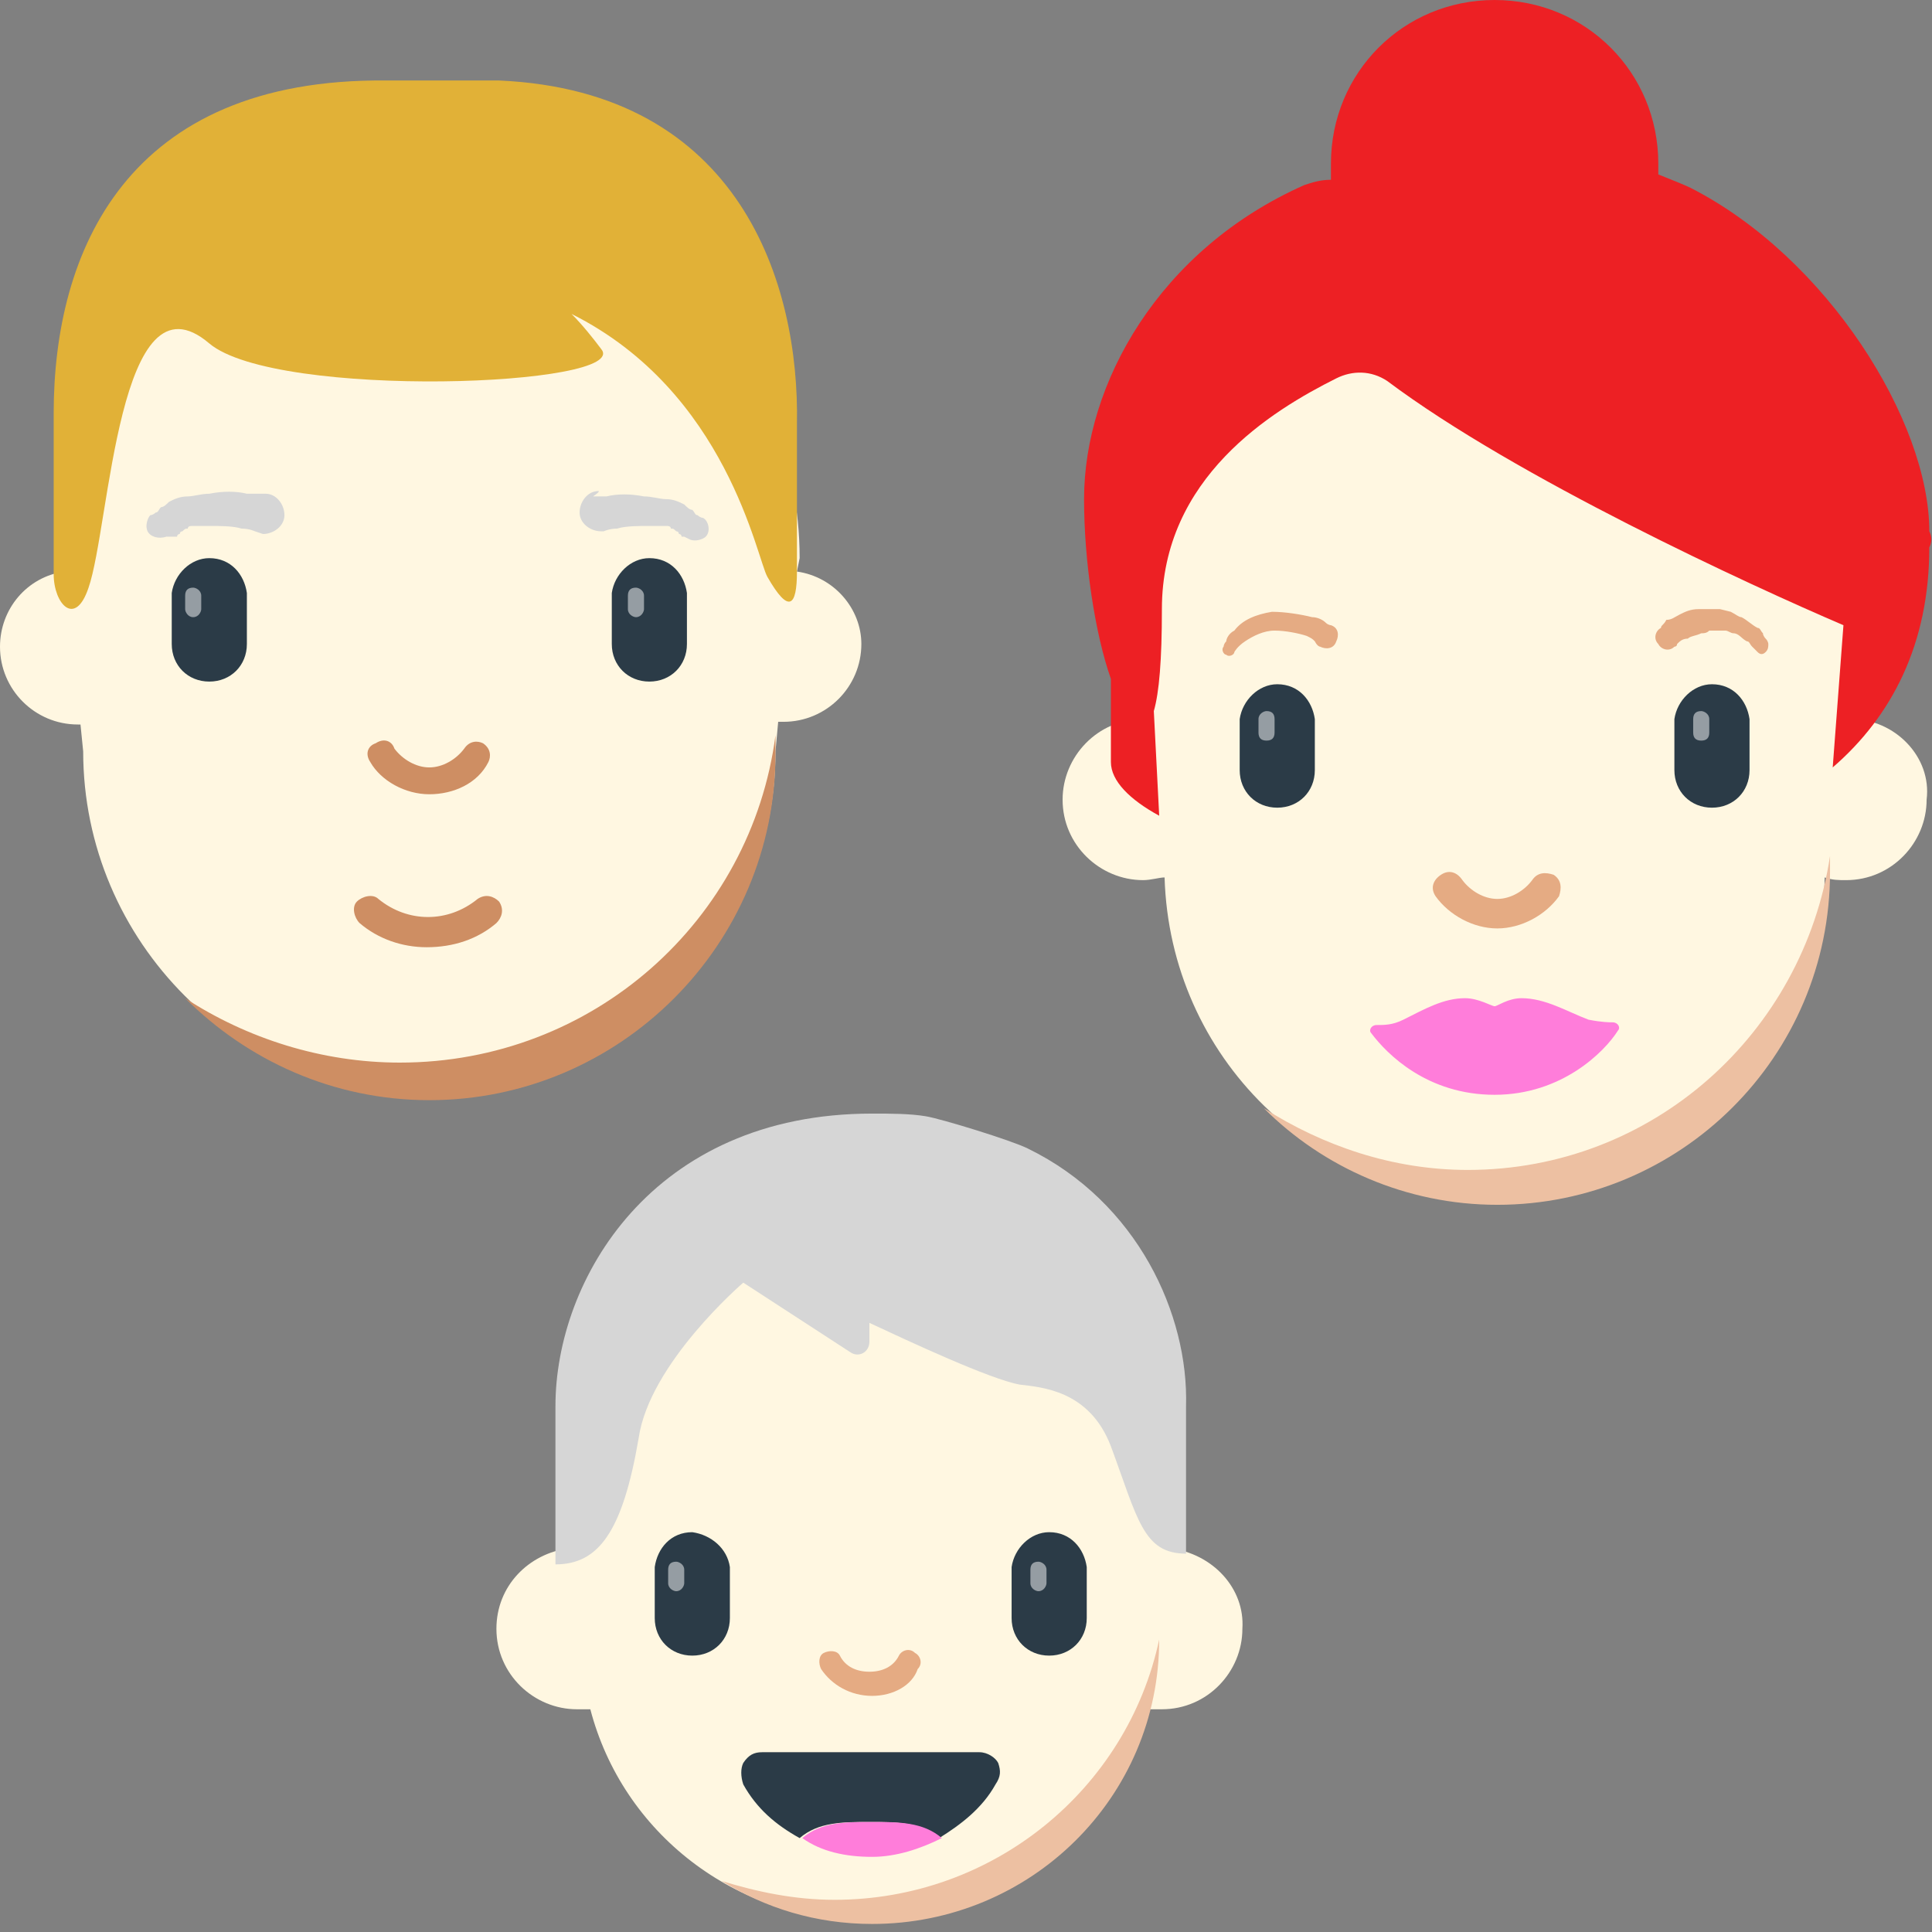 <svg width="74" height="74" viewBox="0 0 74 74" fill="none" xmlns="http://www.w3.org/2000/svg">
<rect x="0" y="0" width="74" height="74" fill="#808080" stroke="none"/>
<g clip-path="url(#clip0_1_393)">
<path d="M44.811 59.303L45.12 56.322C45.12 49.847 39.878 44.503 33.3 44.503C26.825 44.503 21.481 49.745 21.481 56.322L21.789 59.303C20.247 59.508 19.014 60.742 19.014 62.386C19.014 64.133 20.453 65.469 22.097 65.469H22.611C23.845 70.197 28.161 73.589 33.3 73.589C38.439 73.589 42.653 70.094 43.989 65.469H44.503C46.25 65.469 47.586 64.031 47.586 62.386C47.689 60.844 46.456 59.508 44.811 59.303Z" fill="#FFF7E1"/>
<path d="M30.525 21.892L30.628 21.378C30.628 13.567 24.256 7.194 16.444 7.194C8.633 7.194 2.364 13.567 2.364 21.378L2.467 21.892C1.028 22.097 0 23.331 0 24.77C0 26.414 1.336 27.75 2.981 27.75H3.083L3.186 28.778C3.186 36.075 9.147 42.036 16.444 42.036C23.742 42.036 29.703 36.075 29.703 28.778L29.806 27.647H30.011C31.656 27.647 32.992 26.311 32.992 24.667C32.992 23.331 31.964 22.097 30.525 21.892Z" fill="#FFF7E1"/>
<path d="M70.917 27.544H70.506L70.917 20.864C70.917 13.361 64.442 9.558 56.939 9.558C49.436 9.558 43.783 13.464 43.783 20.864L44.194 27.544H43.783C42.036 27.544 40.7 28.983 40.7 30.628C40.7 32.375 42.139 33.711 43.783 33.711C44.092 33.711 44.4 33.608 44.606 33.608C44.811 40.495 50.361 45.942 57.247 45.942C64.133 45.942 69.786 40.392 69.889 33.608C70.197 33.711 70.403 33.711 70.711 33.711C72.458 33.711 73.794 32.272 73.794 30.628C74 28.983 72.561 27.544 70.917 27.544Z" fill="#FFF7E1"/>
<path d="M33.403 64.956C32.581 64.956 31.861 64.544 31.45 63.928C31.347 63.722 31.347 63.414 31.553 63.311C31.758 63.208 32.067 63.208 32.169 63.414C32.375 63.825 32.786 64.031 33.3 64.031C33.814 64.031 34.225 63.825 34.431 63.414C34.533 63.208 34.842 63.105 35.047 63.311C35.253 63.414 35.356 63.722 35.15 63.928C34.944 64.544 34.225 64.956 33.403 64.956Z" fill="#E5AB83"/>
<path d="M31.964 72.767C30.422 72.767 28.983 72.458 27.647 72.047C29.292 73.075 31.244 73.692 33.403 73.692C39.467 73.692 44.4 68.861 44.4 62.797C43.167 68.553 38.028 72.767 31.964 72.767Z" fill="#EDC0A2"/>
<path d="M15.314 40.7C12.333 40.7 9.456 39.775 7.092 38.233C9.456 40.597 12.745 42.139 16.445 42.139C23.742 42.139 29.703 36.178 29.703 28.881V28.161C28.778 35.253 22.714 40.7 15.314 40.7Z" fill="#CE8E63"/>
<path d="M9.764 20.35C9.764 20.35 9.558 20.247 9.25 20.247C8.942 20.145 8.428 20.145 8.017 20.145H7.4C7.297 20.145 7.194 20.145 7.194 20.247C7.092 20.247 7.092 20.247 6.989 20.35C6.886 20.35 6.886 20.453 6.886 20.453C6.886 20.453 6.783 20.453 6.783 20.556H6.372C6.064 20.658 5.756 20.556 5.653 20.35C5.55 20.145 5.653 19.836 5.756 19.733C5.756 19.733 5.858 19.733 5.961 19.631C6.064 19.631 6.064 19.528 6.167 19.425C6.269 19.425 6.372 19.322 6.475 19.22C6.681 19.117 6.886 19.014 7.194 19.014C7.4 19.014 7.708 18.911 8.017 18.911C8.531 18.808 9.044 18.808 9.456 18.911H10.175C10.586 18.911 10.895 19.322 10.895 19.733C10.895 20.145 10.483 20.453 10.072 20.453L9.764 20.35ZM22.919 18.808C22.508 18.808 22.2 19.22 22.2 19.631C22.2 20.042 22.611 20.35 23.022 20.35H23.125C23.125 20.35 23.331 20.247 23.639 20.247C23.947 20.145 24.461 20.145 24.872 20.145H25.489C25.592 20.145 25.695 20.145 25.695 20.247C25.797 20.247 25.797 20.247 25.9 20.35C26.003 20.35 26.003 20.453 26.003 20.453C26.003 20.453 26.106 20.453 26.106 20.556H26.208L26.414 20.658C26.619 20.761 26.928 20.658 27.031 20.556C27.236 20.35 27.133 19.939 26.928 19.836C26.928 19.836 26.825 19.836 26.722 19.733C26.619 19.733 26.619 19.631 26.517 19.528C26.414 19.528 26.311 19.425 26.208 19.322C26.003 19.22 25.797 19.117 25.489 19.117C25.283 19.117 24.975 19.014 24.667 19.014C24.153 18.911 23.639 18.911 23.228 19.014H22.714C23.022 18.808 22.919 18.808 22.919 18.808Z" fill="#D6D6D6"/>
<path d="M16.444 30.422C15.519 30.422 14.594 29.908 14.183 29.189C13.978 28.881 14.081 28.572 14.389 28.469C14.697 28.264 15.005 28.367 15.108 28.675C15.417 29.086 15.931 29.394 16.444 29.394C16.958 29.394 17.472 29.086 17.78 28.675C17.986 28.367 18.294 28.367 18.5 28.469C18.808 28.675 18.808 28.983 18.706 29.189C18.294 30.011 17.369 30.422 16.444 30.422ZM19.014 35.355C19.219 35.15 19.322 34.842 19.117 34.533C18.911 34.328 18.603 34.225 18.294 34.431C17.164 35.355 15.622 35.355 14.492 34.431C14.286 34.225 13.875 34.328 13.669 34.533C13.464 34.739 13.567 35.15 13.772 35.355C14.492 35.972 15.417 36.281 16.342 36.281C17.369 36.281 18.294 35.972 19.014 35.355Z" fill="#CE8E63"/>
<path d="M27.956 60.022V61.975C27.956 62.797 27.339 63.414 26.517 63.414C25.694 63.414 25.078 62.797 25.078 61.975V60.022C25.18 59.303 25.694 58.686 26.517 58.686C27.236 58.789 27.853 59.303 27.956 60.022ZM41.625 60.022C41.522 59.303 41.008 58.686 40.186 58.686C39.467 58.686 38.85 59.303 38.747 60.022V61.975C38.747 62.797 39.364 63.414 40.186 63.414C41.008 63.414 41.625 62.797 41.625 61.975V60.022ZM38.233 67.525C38.13 67.32 37.822 67.114 37.514 67.114H29.189C28.881 67.114 28.675 67.217 28.469 67.525C28.367 67.731 28.367 68.039 28.469 68.347C28.983 69.272 29.703 69.889 30.628 70.403C31.347 69.786 32.272 69.786 33.3 69.786C34.328 69.786 35.253 69.786 35.972 70.403C36.794 69.889 37.617 69.272 38.13 68.347C38.336 68.039 38.336 67.833 38.233 67.525ZM9.456 22.714C9.353 21.994 8.839 21.378 8.017 21.378C7.297 21.378 6.681 21.994 6.578 22.714V24.667C6.578 25.489 7.194 26.106 8.017 26.106C8.839 26.106 9.456 25.489 9.456 24.667V22.714ZM26.311 22.714C26.208 21.994 25.694 21.378 24.872 21.378C24.153 21.378 23.536 21.994 23.433 22.714V24.667C23.433 25.489 24.05 26.106 24.872 26.106C25.694 26.106 26.311 25.489 26.311 24.667V22.714ZM50.361 27.544C50.258 26.825 49.744 26.208 48.922 26.208C48.203 26.208 47.586 26.825 47.483 27.544V29.497C47.483 30.32 48.1 30.936 48.922 30.936C49.744 30.936 50.361 30.32 50.361 29.497V27.544ZM67.011 27.544C66.908 26.825 66.394 26.208 65.572 26.208C64.853 26.208 64.236 26.825 64.133 27.544V29.497C64.133 30.32 64.75 30.936 65.572 30.936C66.394 30.936 67.011 30.32 67.011 29.497V27.544Z" fill="#2B3B47"/>
<path d="M48.819 27.544V28.058C48.819 28.264 48.717 28.367 48.511 28.367C48.306 28.367 48.203 28.264 48.203 28.058V27.544C48.203 27.339 48.408 27.236 48.511 27.236C48.717 27.236 48.819 27.339 48.819 27.544ZM26.208 60.125C26.208 59.919 26.003 59.817 25.9 59.817C25.695 59.817 25.592 59.919 25.592 60.125V60.639C25.592 60.844 25.797 60.947 25.9 60.947C26.106 60.947 26.208 60.742 26.208 60.639V60.125ZM40.083 60.125C40.083 59.919 39.878 59.817 39.775 59.817C39.569 59.817 39.467 59.919 39.467 60.125V60.639C39.467 60.844 39.672 60.947 39.775 60.947C39.981 60.947 40.083 60.742 40.083 60.639V60.125ZM7.708 22.817C7.708 22.611 7.503 22.508 7.4 22.508C7.194 22.508 7.092 22.611 7.092 22.817V23.331C7.092 23.433 7.194 23.639 7.4 23.639C7.606 23.639 7.708 23.433 7.708 23.331V22.817ZM24.667 22.817C24.667 22.611 24.461 22.508 24.358 22.508C24.153 22.508 24.05 22.611 24.05 22.817V23.331C24.05 23.536 24.256 23.639 24.358 23.639C24.564 23.639 24.667 23.433 24.667 23.331V22.817ZM65.469 27.544C65.469 27.339 65.264 27.236 65.161 27.236C64.956 27.236 64.853 27.339 64.853 27.544V28.058C64.853 28.264 64.956 28.367 65.161 28.367C65.367 28.367 65.469 28.264 65.469 28.058V27.544Z" fill="#959DA3"/>
<path d="M56.219 44.811C53.342 44.811 50.669 43.886 48.408 42.447C50.669 44.708 53.855 46.147 57.35 46.147C64.339 46.147 70.094 40.495 70.094 33.403V32.786C69.067 39.569 63.311 44.811 56.219 44.811Z" fill="#EDC0A2"/>
<path d="M36.075 70.403C35.253 70.814 34.328 71.122 33.403 71.122C32.375 71.122 31.45 70.917 30.73 70.403C31.45 69.786 32.375 69.786 33.403 69.786C34.431 69.786 35.355 69.786 36.075 70.403ZM60.844 39.056C60.022 38.747 59.2 38.233 58.275 38.233C57.761 38.233 57.35 38.542 57.247 38.542C57.144 38.542 56.63 38.233 56.117 38.233C55.294 38.233 54.575 38.644 53.753 39.056C53.342 39.261 53.033 39.261 52.725 39.261C52.519 39.261 52.417 39.467 52.519 39.569C53.136 40.392 54.678 41.933 57.247 41.933C59.817 41.933 61.461 40.289 61.975 39.467C62.078 39.364 61.975 39.158 61.769 39.158C61.667 39.158 61.358 39.158 60.844 39.056Z" fill="#FF7DDA"/>
<path d="M57.35 35.561C56.425 35.561 55.5 35.047 54.986 34.328C54.781 34.02 54.883 33.711 55.192 33.506C55.5 33.3 55.808 33.403 56.014 33.711C56.322 34.122 56.836 34.431 57.35 34.431C57.864 34.431 58.378 34.122 58.686 33.711C58.892 33.403 59.2 33.403 59.508 33.506C59.817 33.711 59.817 34.02 59.714 34.328C59.2 35.047 58.275 35.561 57.35 35.561ZM63.619 24.05C63.414 24.153 63.311 24.461 63.517 24.667C63.619 24.872 63.928 24.975 64.133 24.77C64.133 24.77 64.236 24.77 64.236 24.667C64.339 24.564 64.442 24.461 64.647 24.461C64.75 24.358 64.956 24.358 65.161 24.256C65.264 24.256 65.367 24.256 65.469 24.153H66.086C66.189 24.153 66.292 24.256 66.394 24.256C66.6 24.256 66.703 24.461 66.908 24.564C67.011 24.564 67.011 24.667 67.114 24.77L67.217 24.872L67.319 24.975C67.422 25.078 67.525 25.078 67.628 24.975C67.731 24.872 67.731 24.77 67.731 24.667C67.731 24.667 67.731 24.564 67.628 24.461C67.628 24.461 67.525 24.358 67.525 24.256C67.422 24.153 67.422 24.05 67.319 24.05C67.114 23.947 66.908 23.742 66.703 23.639C66.6 23.639 66.497 23.536 66.292 23.433L65.881 23.331H65.058C64.75 23.331 64.544 23.433 64.339 23.536C64.133 23.639 64.031 23.742 63.825 23.742C63.722 23.947 63.619 23.947 63.619 24.05C63.619 24.05 63.619 23.947 63.619 24.05ZM50.567 24.77C50.772 24.872 51.081 24.872 51.183 24.564C51.286 24.358 51.286 24.05 50.978 23.947C50.978 23.947 50.875 23.947 50.772 23.845C50.669 23.742 50.464 23.639 50.258 23.639C49.847 23.536 49.231 23.433 48.717 23.433C48.1 23.536 47.586 23.742 47.278 24.153C47.072 24.256 46.969 24.461 46.969 24.564C46.867 24.667 46.867 24.77 46.867 24.77C46.764 24.872 46.867 25.078 46.969 25.078C47.072 25.181 47.278 25.078 47.278 24.975C47.278 24.975 47.381 24.77 47.689 24.564C47.997 24.358 48.408 24.153 48.819 24.153C49.231 24.153 49.744 24.256 50.053 24.358C50.258 24.461 50.258 24.461 50.361 24.564C50.464 24.77 50.567 24.77 50.567 24.77Z" fill="#E5AB83"/>
<path d="M39.364 43.989C38.747 43.681 36.075 42.858 35.458 42.755C34.842 42.653 34.122 42.653 33.403 42.653C24.975 42.653 21.275 49.025 21.275 53.856V59.919C22.919 59.919 23.845 58.686 24.461 55.089C24.872 52.211 28.47 49.128 28.47 49.128L32.581 51.8C32.889 52.006 33.3 51.8 33.3 51.389V50.669C34.842 51.389 37.925 52.828 39.056 53.033C39.878 53.136 41.728 53.239 42.55 55.397C43.578 58.172 43.783 59.508 45.428 59.508V53.856C45.531 50.361 43.578 46.044 39.364 43.989Z" fill="#D6D6D6"/>
<path d="M19.117 3.083H14.8C4.831 2.981 2.056 9.661 2.056 15.828V21.994C2.056 23.125 2.878 24.05 3.392 22.508C4.214 20.144 4.522 10.175 8.017 13.155C10.586 15.314 24.256 14.8 23.022 13.361C22.714 12.95 22.303 12.436 21.892 12.025C27.853 15.005 28.983 21.378 29.394 22.097C30.217 23.536 30.525 23.228 30.525 21.892V16.239C30.628 10.894 28.367 3.494 19.117 3.083Z" fill="#E1B137"/>
<path d="M73.897 20.35C73.897 16.136 69.992 9.867 64.75 7.194C64.544 7.092 64.031 6.886 63.517 6.681V6.269C63.517 2.775 60.742 0 57.247 0C53.753 0 50.978 2.775 50.978 6.269V6.886C50.567 6.886 50.258 6.989 49.95 7.092C44.4 9.558 41.522 14.697 41.522 19.117C41.522 21.481 41.933 24.256 42.55 26.003V29.189C42.55 29.908 43.269 30.628 44.4 31.244L44.194 27.236C44.4 26.517 44.503 25.283 44.503 23.331C44.503 18.294 48.717 15.725 51.183 14.492C51.8 14.183 52.519 14.183 53.136 14.594C58.069 18.294 67.011 22.406 70.608 23.947L70.197 29.394C72.458 27.442 73.897 24.667 73.897 20.967C74 20.761 74 20.556 73.897 20.35Z" fill="#ED2024"/>
</g>
<defs>
<clipPath id="clip0_1_393">
<rect width="74" height="74" fill="white"/>
</clipPath>
</defs>
</svg>
